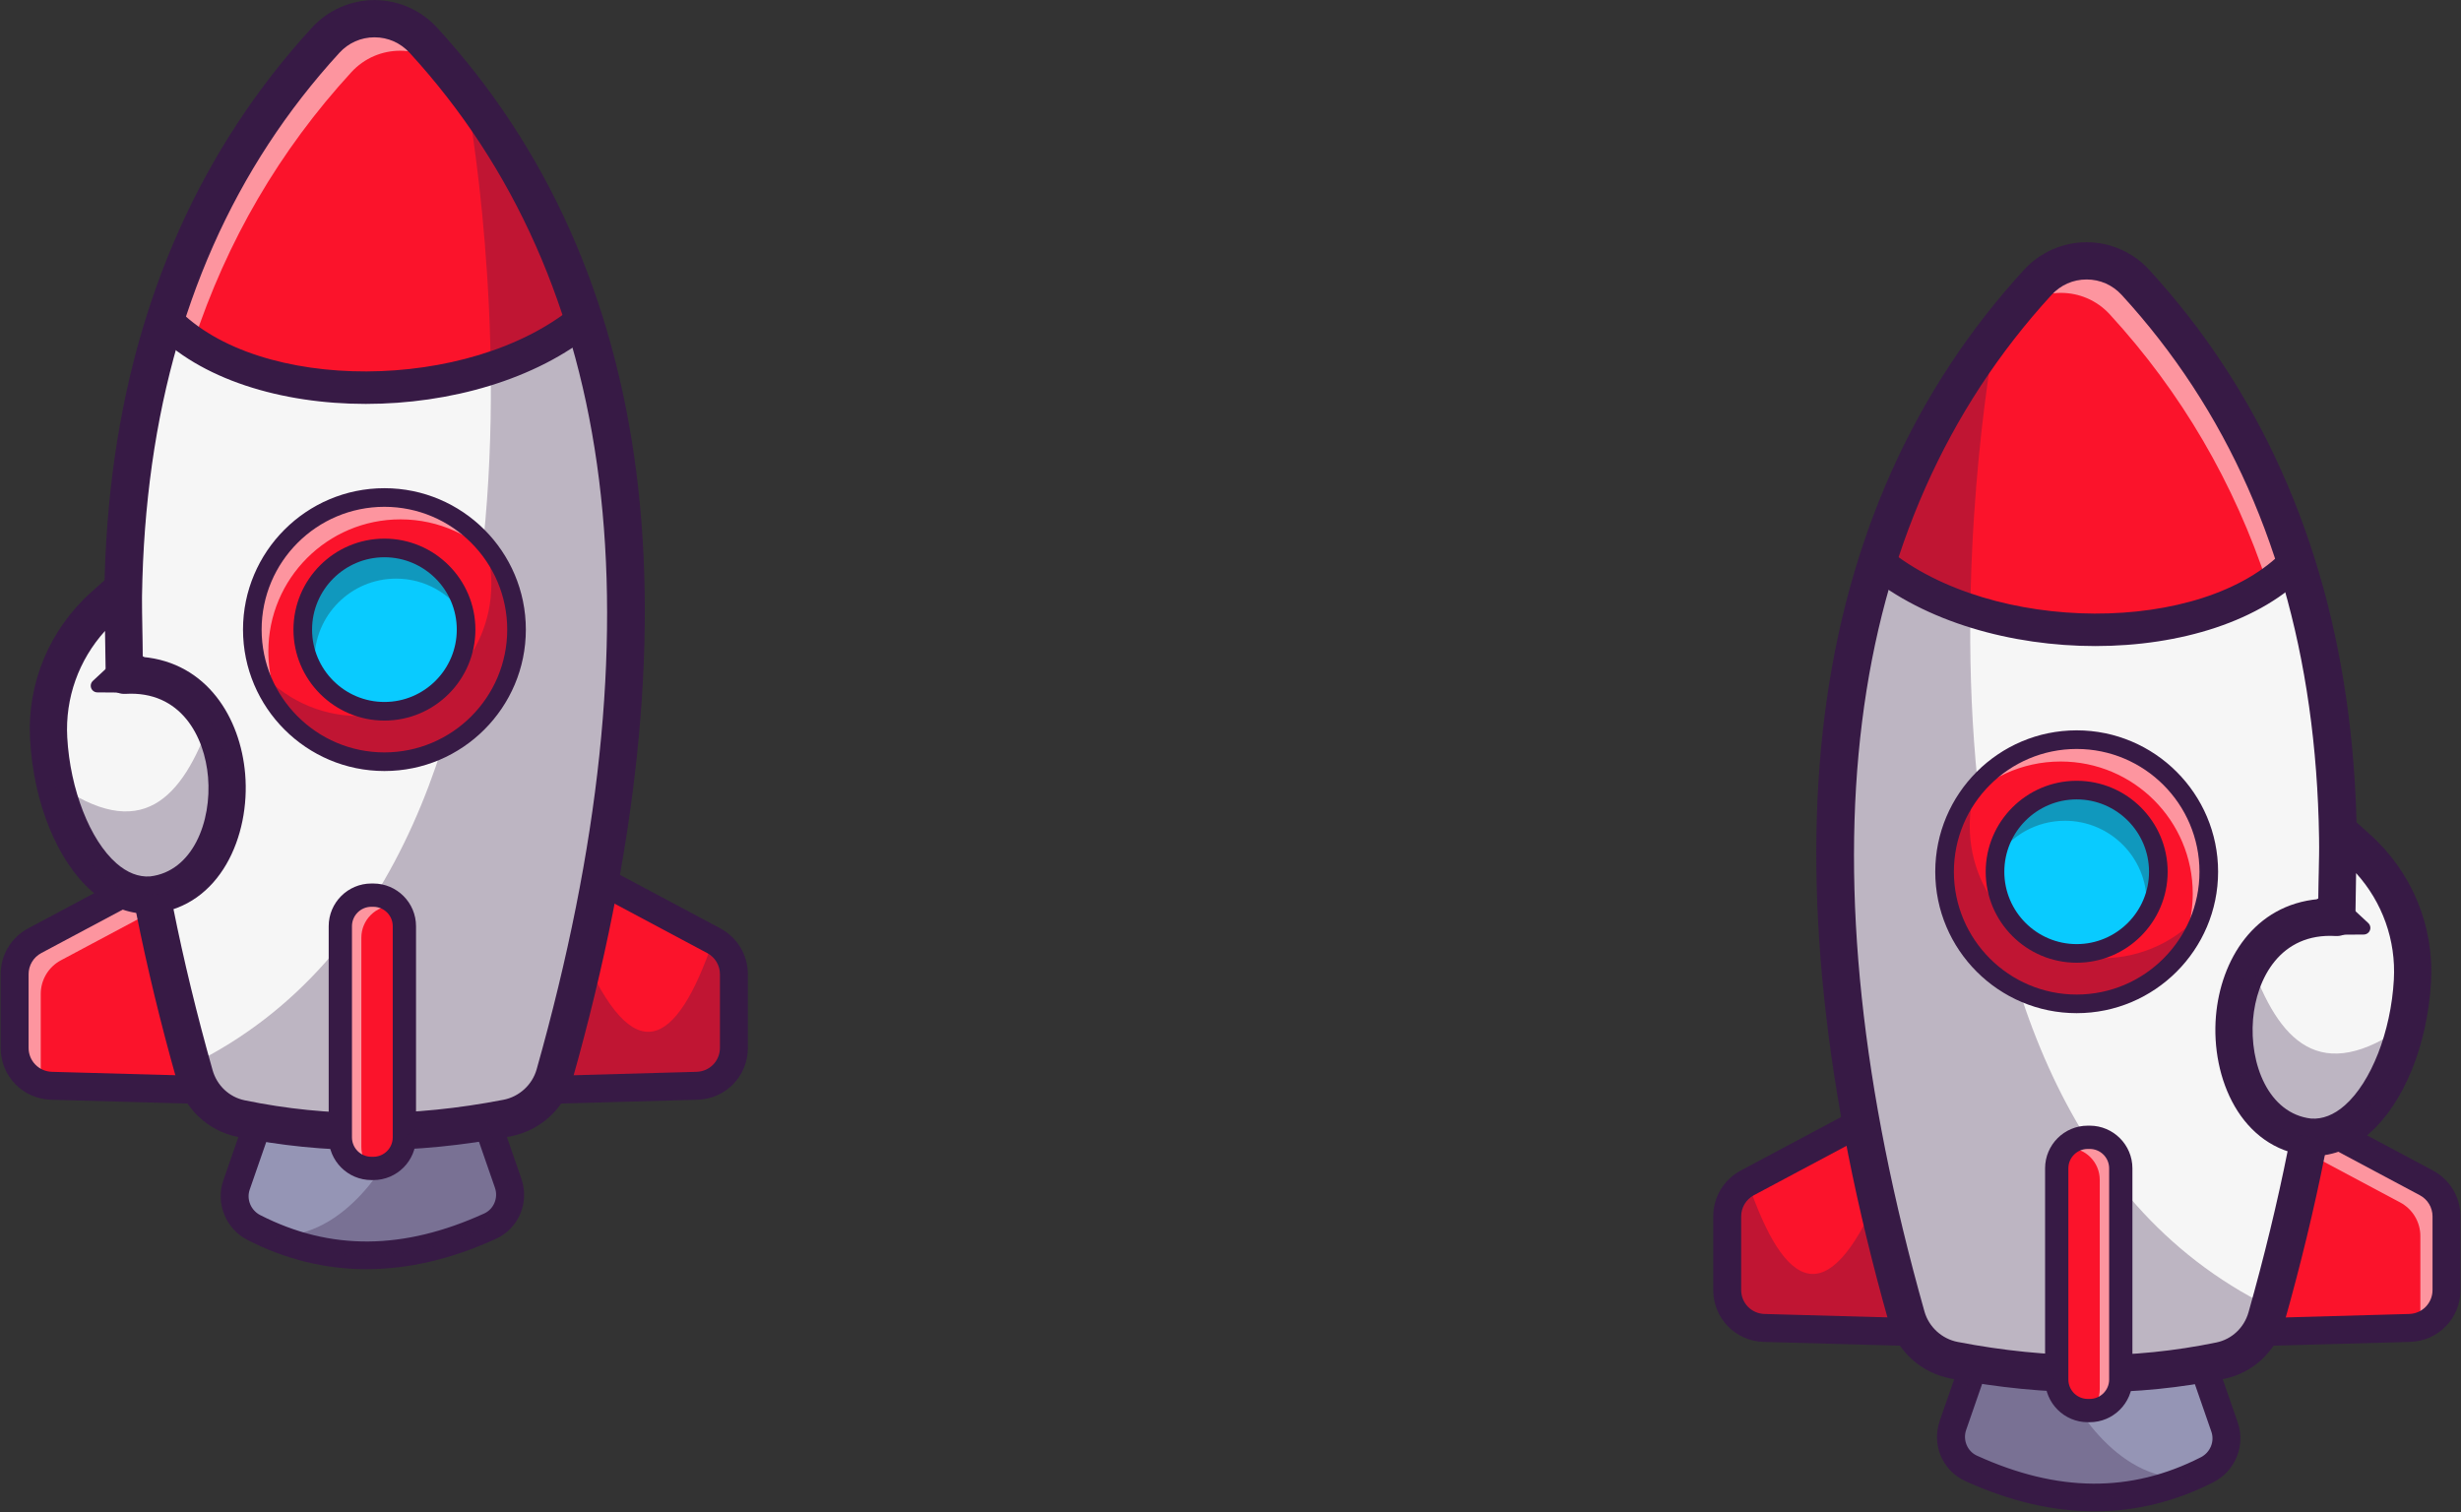 <svg width="2643" height="1624" viewBox="0 0 2643 1624" fill="none" xmlns="http://www.w3.org/2000/svg">
<rect x="0" y="0" width="2643" height="1624" fill="#333333" stroke="none"/>
<path d="M526.293 1316.89C443.128 1354.81 364.865 1358.21 291.554 1327.16H291.503C285.209 1324.53 278.915 1321.58 272.672 1318.39C255.957 1309.82 247.857 1290.42 253.996 1272.68L277.521 1204.89H522.887L545.742 1270.82C552.037 1288.88 543.679 1308.94 526.293 1316.89Z" fill="#9595B5"/>
<path d="M159.805 944.99L37.287 1010.33C23.998 1017.41 15.697 1031.25 15.697 1046.31V1125.34C15.697 1147.43 33.271 1165.49 55.343 1166.11L215.891 1170.57" fill="#FB132B"/>
<g opacity="0.55">
<path d="M167.684 976.802L65.327 1031.39C52.068 1038.51 43.762 1052.33 43.762 1067.4V1146.43C43.762 1153.19 45.413 1159.64 48.354 1165.26C29.678 1161.5 15.697 1145.04 15.697 1125.33V1046.3C15.697 1031.23 24.003 1017.4 37.262 1010.34L159.79 944.97L167.684 976.802Z" fill="white"/>
</g>
<path d="M788.168 1046.3V1125.33C788.168 1147.41 770.576 1165.47 748.546 1166.09L587.995 1170.58L622.406 1032.06L644.074 944.971L765.932 1009.98L766.603 1010.34C779.861 1017.4 788.168 1031.23 788.168 1046.3Z" fill="#FB132B"/>
<g opacity="0.3">
<path d="M788.168 1046.29V1125.33C788.168 1147.41 770.576 1165.47 748.546 1166.09L587.995 1170.58L622.406 1032.06L625.295 1022.46C680.549 1150.1 726.104 1126.11 765.932 1009.98L766.603 1010.34C779.861 1017.4 788.168 1031.23 788.168 1046.29Z" fill="#371A45"/>
</g>
<path d="M393.58 1363.08C349.471 1363.08 306.798 1352.63 265.848 1331.72C242.506 1319.81 231.327 1292.31 239.849 1267.75L263.367 1199.98C266.082 1192.15 274.617 1187.99 282.454 1190.73C290.281 1193.44 294.424 1201.98 291.707 1209.81L268.189 1277.58C264.551 1288.07 269.41 1299.86 279.488 1305C354.637 1343.37 433.328 1342.79 520.074 1303.23C530.262 1298.59 535.313 1286.51 531.573 1275.72L508.702 1209.81C505.985 1201.98 510.128 1193.44 517.955 1190.72C525.777 1188 534.327 1192.15 537.042 1199.98L559.913 1265.89C568.822 1291.55 557.044 1319.34 532.523 1330.53C484.943 1352.23 438.517 1363.08 393.58 1363.08Z" fill="#371A45"/>
<path d="M215.899 1185.57C215.757 1185.57 215.616 1185.57 215.474 1185.56L54.925 1181.1C24.517 1180.26 0.696 1155.77 0.696 1125.34V1046.31C0.696 1025.67 12.012 1006.8 30.227 997.091L152.747 931.754C160.052 927.862 169.141 930.626 173.04 937.931C176.939 945.245 174.173 954.327 166.863 958.229L44.343 1023.57C35.925 1028.05 30.696 1036.77 30.696 1046.31V1125.34C30.696 1139.41 41.704 1150.72 55.757 1151.11L216.309 1155.57C224.59 1155.8 231.116 1162.7 230.887 1170.98C230.66 1179.12 223.99 1185.57 215.899 1185.57Z" fill="#371A45"/>
<path d="M587.97 1185.57C579.877 1185.57 573.209 1179.12 572.982 1170.98C572.752 1162.7 579.278 1155.8 587.56 1155.57L748.107 1151.11C762.162 1150.72 773.171 1139.41 773.171 1125.34V1046.31C773.171 1036.77 767.942 1028.05 759.523 1023.57L637.006 958.229C629.696 954.328 626.93 945.241 630.829 937.931C634.725 930.626 643.812 927.868 651.122 931.754L773.639 997.091C791.854 1006.8 803.17 1025.66 803.17 1046.31V1125.34C803.17 1155.77 779.349 1180.26 748.939 1181.1L588.395 1185.56C588.253 1185.57 588.109 1185.57 587.97 1185.57Z" fill="#371A45"/>
<path d="M595.579 1153.86C588.821 1177.9 568.958 1196.06 544.452 1200.81C440.909 1220.78 346.343 1219.38 258.793 1201.33C234.855 1196.37 215.715 1178.21 209.059 1154.69C207.976 1150.87 206.892 1147.05 205.912 1143.29H205.86C117.846 826.466 108.302 559.586 177.175 342.647C213.237 229.147 270.761 129.37 349.747 43.214C378.019 12.362 426.359 12.362 454.683 43.214C470.676 60.652 485.844 78.709 500.083 97.281C556.111 170.385 598.467 252.157 627.203 342.647C696.903 561.959 686.379 832.399 595.579 1153.86Z" fill="#F6F6F6"/>
<path d="M627.205 342.646C505.811 442.733 269.783 440.153 177.177 342.646C213.239 229.146 270.763 129.369 349.749 43.213C378.021 12.361 426.361 12.361 454.685 43.213C533.671 129.37 591.195 229.146 627.205 342.646Z" fill="#FB132B"/>
<g opacity="0.55">
<path d="M503.799 102.233C496.783 93.875 489.56 85.724 482.182 77.624C453.859 46.773 405.518 46.773 377.246 77.624C300.324 161.511 243.78 258.296 207.615 368.132C196.317 360.497 186.05 352.036 177.176 342.646C213.238 229.146 270.762 129.369 349.748 43.213C378.02 12.361 426.36 12.361 454.684 43.213C472.123 62.198 488.529 81.906 503.799 102.233Z" fill="white"/>
</g>
<g opacity="0.3">
<path d="M595.579 1153.86C588.821 1177.9 568.958 1196.06 544.452 1200.81C440.909 1220.78 346.343 1219.38 258.793 1201.33C234.855 1196.37 215.715 1178.21 209.059 1154.69C207.976 1150.87 206.892 1147.05 205.912 1143.29C659.654 919.949 499.928 97.177 499.928 97.177L500.083 97.28C556.111 170.384 598.467 252.156 627.203 342.646C696.903 561.959 686.379 832.399 595.579 1153.86Z" fill="#371A45"/>
</g>
<path d="M397.318 1235.23C348.695 1235.23 301.07 1230.45 254.747 1220.9C223.455 1214.45 198.57 1191.17 189.803 1160.14C120.386 914.582 97.197 695.227 120.873 508.166C144.74 319.597 216.781 158.615 334.992 29.704C352.253 10.876 376.747 0.08 402.197 0.08C427.649 0.08 452.145 10.876 469.408 29.704C587.552 158.547 659.579 319.421 683.485 507.853C707.201 694.777 684.1 913.961 614.828 1159.32C605.939 1190.8 580.419 1214.22 548.226 1220.43C497.15 1230.3 446.717 1235.23 397.318 1235.23ZM402.198 40.08C387.718 40.08 374.322 45.993 364.474 56.735C138.764 302.882 92.947 670.461 228.295 1149.26C232.987 1165.86 246.217 1178.3 262.829 1181.72C352.263 1200.17 443.139 1199.99 540.646 1181.15C557.643 1177.87 571.65 1165.04 576.333 1148.45C711.404 670.055 665.51 302.751 439.927 56.735C430.078 45.993 416.678 40.08 402.198 40.08Z" fill="#371A45"/>
<path d="M162.835 961.222C113.72 964.936 74.202 908.96 58.828 840.293C55.423 825.022 53.153 809.081 52.276 793.087C49.232 739.02 71.364 686.603 111.708 650.49L132.087 632.33L133.532 725.245C177.642 722.614 208.132 743.663 225.725 774.205V774.257C264.211 840.912 240.944 952.606 162.835 961.222Z" fill="#F6F6F6"/>
<path d="M158.26 981.374C137.244 981.374 116.759 973.103 98.665 957.243C61.497 924.66 36.06 862.189 32.283 794.211C28.936 733.962 53.033 676.149 98.391 635.593L118.75 617.4C124.585 612.18 132.925 610.852 140.105 613.992C147.275 617.137 151.953 624.173 152.075 632L153.218 705.55C222.244 711.756 258.186 770.804 263.289 831.175C268.938 897.977 236.421 973.216 165.035 981.077C164.81 981.101 164.586 981.126 164.361 981.14C162.323 981.296 160.289 981.374 158.26 981.374ZM112.779 677.614C84.515 708.884 69.871 749.699 72.22 791.994C75.326 847.873 96.551 902.194 125.033 927.165C136.666 937.36 148.766 942.038 161.002 941.281C206.969 935.959 227.479 882.385 223.434 834.543C219.762 791.13 194.381 741.608 134.701 745.202C129.235 745.515 123.915 743.605 119.916 739.894C115.917 736.183 113.61 731.002 113.524 725.548L112.779 677.614Z" fill="#371A45"/>
<path d="M140.769 743.876L104.506 743.605C100.58 743.576 97.42 740.368 97.449 736.442C97.464 734.413 98.345 732.572 99.717 731.286L126.274 706.594C134.979 698.501 148.596 698.996 156.69 707.7C164.784 716.404 164.289 730.022 155.584 738.115C151.409 741.999 146.053 743.903 140.769 743.876Z" fill="#371A45"/>
<path d="M400.953 1254.86H398.832C380.422 1254.86 365.499 1239.94 365.499 1221.53V994.709C365.499 976.3 380.423 961.376 398.832 961.376H400.953C419.362 961.376 434.286 976.3 434.286 994.709V1221.53C434.286 1239.94 419.362 1254.86 400.953 1254.86Z" fill="#FB132B"/>
<g opacity="0.55">
<path d="M425.484 972.83C424.504 972.727 423.472 972.675 422.44 972.675C403.454 972.675 388.08 988.049 388.08 1007.03V1231.76C388.08 1240.59 391.434 1248.69 396.954 1254.72C379.31 1253.23 365.483 1238.47 365.483 1220.47V995.788C365.483 976.751 380.909 961.377 399.894 961.377C409.387 961.377 418.002 965.195 424.245 971.437C424.71 971.901 425.122 972.365 425.484 972.83Z" fill="white"/>
</g>
<path d="M400.953 1267.36H398.831C373.56 1267.36 352.999 1246.8 352.999 1221.52V994.709C352.999 969.436 373.56 948.874 398.831 948.874H400.953C426.224 948.874 446.785 969.436 446.785 994.709V1221.52C446.786 1246.8 426.224 1267.36 400.953 1267.36ZM398.832 973.874C387.345 973.874 378 983.22 378 994.709V1221.52C378 1233.01 387.346 1242.36 398.832 1242.36H400.954C412.441 1242.36 421.786 1233.01 421.786 1221.52V994.709C421.786 983.22 412.44 973.874 400.954 973.874H398.832Z" fill="#371A45"/>
<path d="M412.858 818.057C491.214 818.057 554.733 754.538 554.733 676.182C554.733 597.827 491.214 534.307 412.858 534.307C334.503 534.307 270.983 597.827 270.983 676.182C270.983 754.538 334.503 818.057 412.858 818.057Z" fill="#FB132B"/>
<g opacity="0.3">
<path d="M554.719 676.182C554.719 754.549 491.211 818.057 412.844 818.057C349.336 818.057 295.578 776.32 277.521 718.796C303.523 749.544 342.372 769.046 385.811 769.046C464.178 769.046 527.686 705.538 527.686 627.171C527.686 612.313 525.416 598.022 521.134 584.557C542.08 609.268 554.719 641.255 554.719 676.182Z" fill="#371A45"/>
</g>
<g opacity="0.55">
<path d="M535.27 604.47C509.32 575.785 471.762 557.78 430.076 557.78C351.709 557.78 288.201 621.288 288.201 699.655C288.201 725.863 295.321 750.472 307.754 771.521C284.899 746.345 270.97 712.914 270.97 676.181C270.97 597.814 334.478 534.306 412.845 534.306C465.055 534.307 510.661 562.475 535.27 604.47Z" fill="white"/>
</g>
<path d="M412.858 828.059C329.113 828.059 260.983 759.929 260.983 676.184C260.983 592.439 329.113 524.309 412.858 524.309C496.603 524.309 564.733 592.439 564.733 676.184C564.733 759.929 496.603 828.059 412.858 828.059ZM412.858 544.309C340.141 544.309 280.983 603.469 280.983 676.184C280.983 748.899 340.141 808.059 412.858 808.059C485.575 808.059 544.733 748.899 544.733 676.184C544.733 603.469 485.575 544.309 412.858 544.309Z" fill="#371A45"/>
<path d="M474.854 738.192C509.105 703.942 509.105 648.411 474.854 614.16C440.604 579.909 385.072 579.909 350.822 614.16C316.571 648.411 316.571 703.942 350.822 738.192C385.072 772.443 440.604 772.443 474.854 738.192Z" fill="#09CBFF"/>
<g opacity="0.3">
<path d="M499.363 661.943C483.782 637.592 456.491 621.444 425.433 621.444C376.989 621.444 337.729 660.705 337.729 709.149C337.729 713.998 338.142 718.693 338.916 723.337C330.197 709.717 325.141 693.569 325.141 676.183C325.141 627.739 364.402 588.479 412.846 588.479C456.439 588.477 492.604 620.257 499.363 661.943Z" fill="#232323"/>
</g>
<path d="M412.858 773.889C358.983 773.889 315.153 730.061 315.153 676.184C315.153 622.307 358.984 578.479 412.858 578.479C466.733 578.479 510.563 622.307 510.563 676.184C510.563 730.061 466.732 773.889 412.858 773.889ZM412.858 598.479C370.011 598.479 335.153 633.337 335.153 676.184C335.153 719.031 370.011 753.889 412.858 753.889C455.705 753.889 490.563 719.031 490.563 676.184C490.563 633.337 455.704 598.479 412.858 598.479Z" fill="#371A45"/>
<path d="M392.816 433.786C302.069 433.786 214.542 407.385 164.505 354.684C157.85 347.672 158.138 336.598 165.147 329.943C172.156 323.292 183.233 323.576 189.886 330.583C276.973 422.316 504.002 421.535 616.068 329.133C623.529 322.981 634.559 324.045 640.702 331.501C646.852 338.957 645.792 349.987 638.334 356.135C575.521 407.932 482.591 433.786 392.816 433.786Z" fill="#371A45"/>
<g opacity="0.3">
<path d="M162.834 961.222C113.719 964.936 74.201 908.96 58.827 840.293C151.948 907.361 195.801 857.318 225.724 774.257C264.21 840.912 240.943 952.606 162.834 961.222Z" fill="#371A45"/>
</g>
<g opacity="0.3">
<path d="M526.293 1316.89C443.128 1354.81 364.865 1358.21 291.554 1327.16C375.183 1333.14 423.266 1232.07 423.266 1232.07L454.272 1204.89H522.888L545.743 1270.82C552.037 1288.88 543.679 1308.94 526.293 1316.89Z" fill="#371A45"/>
</g>
<path d="M2116.82 1576.95C2199.99 1614.87 2278.25 1618.28 2351.56 1587.22H2351.61C2357.91 1584.59 2364.2 1581.65 2370.44 1578.45C2387.16 1569.88 2395.26 1550.49 2389.12 1532.74L2365.59 1464.95H2120.23L2097.37 1530.88C2091.08 1548.94 2099.44 1569.01 2116.82 1576.95Z" fill="#9595B5"/>
<path d="M2483.31 1205.05L2605.83 1270.39C2619.12 1277.48 2627.42 1291.31 2627.42 1306.37V1385.41C2627.42 1407.49 2609.84 1425.56 2587.77 1426.17L2427.22 1430.63" fill="#FB132B"/>
<g opacity="0.55">
<path d="M2475.43 1236.86L2577.79 1291.45C2591.05 1298.57 2599.35 1312.39 2599.35 1327.46V1406.49C2599.35 1413.25 2597.7 1419.7 2594.76 1425.33C2613.44 1421.56 2627.42 1405.1 2627.42 1385.39V1306.36C2627.42 1291.29 2619.11 1277.47 2605.85 1270.4L2483.32 1205.03L2475.43 1236.86Z" fill="white"/>
</g>
<path d="M1854.95 1306.36V1385.4C1854.95 1407.48 1872.54 1425.53 1894.57 1426.15L2055.12 1430.64L2020.71 1292.12L1999.04 1205.04L1877.18 1270.04L1876.51 1270.4C1863.25 1277.47 1854.95 1291.29 1854.95 1306.36Z" fill="#FB132B"/>
<g opacity="0.3">
<path d="M1854.95 1306.36V1385.4C1854.95 1407.48 1872.54 1425.53 1894.57 1426.15L2055.12 1430.64L2020.71 1292.12L2017.82 1282.52C1962.57 1410.16 1917.01 1386.17 1877.18 1270.04L1876.51 1270.4C1863.25 1277.47 1854.95 1291.29 1854.95 1306.36Z" fill="#371A45"/>
</g>
<path d="M2249.53 1623.15C2204.6 1623.15 2158.18 1612.3 2110.59 1590.59C2086.07 1579.41 2074.29 1551.62 2083.2 1525.95L2106.07 1460.04C2108.79 1452.21 2117.32 1448.06 2125.16 1450.79C2132.99 1453.5 2137.13 1462.05 2134.41 1469.87L2111.54 1535.79C2107.8 1546.56 2112.85 1558.65 2123.04 1563.3C2209.79 1602.86 2288.48 1603.43 2363.62 1565.06C2373.7 1559.92 2378.56 1548.13 2374.92 1537.65L2351.41 1469.87C2348.69 1462.05 2352.83 1453.5 2360.66 1450.79C2368.48 1448.05 2377.03 1452.21 2379.75 1460.04L2403.26 1527.81C2411.79 1552.37 2400.61 1579.87 2377.26 1591.78C2336.32 1612.69 2293.64 1623.14 2249.53 1623.15Z" fill="#371A45"/>
<path d="M2427.21 1445.63C2419.12 1445.63 2412.45 1439.19 2412.23 1431.05C2412 1422.77 2418.52 1415.87 2426.8 1415.64L2587.35 1411.17C2601.41 1410.79 2612.42 1399.47 2612.42 1385.41V1306.37C2612.42 1296.83 2607.19 1288.12 2598.77 1283.63L2476.25 1218.29C2468.94 1214.39 2466.17 1205.3 2470.07 1197.99C2473.97 1190.69 2483.06 1187.93 2490.37 1191.82L2612.88 1257.15C2631.1 1266.87 2642.42 1285.72 2642.42 1306.37V1385.41C2642.42 1415.83 2618.6 1440.32 2588.19 1441.16L2427.64 1445.63C2427.5 1445.63 2427.35 1445.63 2427.21 1445.63Z" fill="#371A45"/>
<path d="M2055.14 1445.63C2055 1445.63 2054.86 1445.63 2054.72 1445.63L1894.17 1441.16C1863.76 1440.32 1839.94 1415.83 1839.94 1385.41V1306.37C1839.94 1285.73 1851.26 1266.87 1869.48 1257.15L1991.99 1191.82C1999.29 1187.93 2008.39 1190.69 2012.29 1197.99C2016.18 1205.3 2013.42 1214.39 2006.11 1218.29L1883.59 1283.63C1875.17 1288.12 1869.94 1296.83 1869.94 1306.37V1385.41C1869.94 1399.47 1880.95 1410.79 1895 1411.17L2055.55 1415.64C2063.84 1415.87 2070.36 1422.77 2070.13 1431.05C2069.91 1439.19 2063.24 1445.63 2055.14 1445.63Z" fill="#371A45"/>
<path d="M2047.53 1413.93C2054.29 1437.97 2074.16 1456.13 2098.66 1460.87C2202.21 1480.84 2296.77 1479.45 2384.32 1461.39C2408.26 1456.44 2427.4 1438.28 2434.05 1414.75C2435.14 1410.93 2436.22 1407.12 2437.2 1403.35H2437.25C2525.27 1086.53 2534.81 819.65 2465.94 602.711C2429.88 489.211 2372.35 389.434 2293.37 303.277C2265.09 272.425 2216.75 272.425 2188.43 303.277C2172.44 320.715 2157.27 338.772 2143.03 357.344C2087 430.448 2044.65 512.22 2015.91 602.71C1946.21 822.023 1956.74 1092.46 2047.53 1413.93Z" fill="#F6F6F6"/>
<path d="M2015.91 602.71C2137.3 702.796 2373.33 700.217 2465.94 602.71C2429.88 489.21 2372.35 389.433 2293.37 303.276C2265.09 272.424 2216.75 272.424 2188.43 303.276C2109.45 389.434 2051.92 489.21 2015.91 602.71Z" fill="#FB132B"/>
<g opacity="0.55">
<path d="M2139.32 362.297C2146.33 353.939 2153.56 345.788 2160.93 337.688C2189.26 306.837 2237.6 306.837 2265.87 337.688C2342.79 421.575 2399.34 518.36 2435.5 628.196C2446.8 620.561 2457.07 612.1 2465.94 602.71C2429.88 489.21 2372.35 389.433 2293.37 303.276C2265.1 272.424 2216.76 272.424 2188.43 303.276C2170.99 322.262 2154.59 341.97 2139.32 362.297Z" fill="white"/>
</g>
<g opacity="0.3">
<path d="M2047.54 1413.93C2054.29 1437.97 2074.16 1456.13 2098.66 1460.87C2202.21 1480.84 2296.77 1479.45 2384.32 1461.39C2408.26 1456.44 2427.4 1438.28 2434.06 1414.75C2435.14 1410.93 2436.22 1407.12 2437.2 1403.35C1983.46 1180.01 2143.19 357.241 2143.19 357.241L2143.03 357.344C2087 430.448 2044.65 512.22 2015.91 602.71C1946.21 822.023 1956.74 1092.46 2047.54 1413.93Z" fill="#371A45"/>
</g>
<path d="M2245.81 1495.29C2196.4 1495.29 2145.98 1490.36 2094.88 1480.49C2062.69 1474.28 2037.17 1450.87 2028.28 1419.38C1959.01 1174.03 1935.91 954.841 1959.63 767.917C1983.53 579.484 2055.56 418.61 2173.71 289.767C2190.97 270.939 2215.46 260.143 2240.91 260.143C2266.36 260.143 2290.86 270.939 2308.12 289.767C2426.33 418.678 2498.37 579.66 2522.24 768.229C2545.91 955.29 2522.72 1174.64 2453.31 1420.2C2444.54 1451.23 2419.66 1474.51 2388.37 1480.96C2342.06 1490.51 2294.42 1495.29 2245.81 1495.29ZM2066.78 1408.51C2071.46 1425.1 2085.47 1437.94 2102.47 1441.22C2199.98 1460.05 2290.86 1460.24 2380.29 1441.78C2396.9 1438.36 2410.13 1425.92 2414.82 1409.32C2550.17 930.524 2504.35 562.946 2278.64 316.799C2268.79 306.057 2255.39 300.144 2240.92 300.144C2226.44 300.144 2213.04 306.057 2203.19 316.799C1977.61 562.814 1931.71 930.119 2066.78 1408.51Z" fill="#371A45"/>
<path d="M2480.28 1221.28C2529.39 1225 2568.91 1169.02 2584.29 1100.36C2587.69 1085.08 2589.96 1069.14 2590.84 1053.15C2593.88 999.082 2571.75 946.665 2531.41 910.552L2511.03 892.393L2509.58 985.308C2465.47 982.677 2434.98 1003.73 2417.39 1034.27V1034.32C2378.9 1100.97 2402.17 1212.67 2480.28 1221.28Z" fill="#F6F6F6"/>
<path d="M2484.85 1241.44C2482.82 1241.44 2480.79 1241.36 2478.75 1241.2C2478.53 1241.19 2478.3 1241.16 2478.08 1241.14C2406.69 1233.28 2374.17 1158.04 2379.82 1091.24C2384.93 1030.87 2420.88 971.825 2489.89 965.614L2491.04 892.064C2491.16 884.237 2495.84 877.201 2503.01 874.056C2510.18 870.916 2518.53 872.244 2524.36 877.469L2544.72 895.667C2590.08 936.209 2614.18 994.021 2610.83 1054.27C2607.05 1122.25 2581.62 1184.72 2544.45 1217.31C2526.36 1233.17 2505.87 1241.44 2484.85 1241.44ZM2482.11 1201.34C2494.34 1202.13 2506.45 1197.43 2518.08 1187.23C2546.56 1162.26 2567.79 1107.94 2570.89 1052.06C2573.24 1009.77 2558.6 968.953 2530.34 937.688L2529.59 985.613C2529.51 991.067 2527.2 996.248 2523.2 999.959C2519.2 1003.67 2513.85 1005.58 2508.41 1005.27C2448.75 1001.68 2423.35 1051.19 2419.68 1094.61C2415.64 1142.45 2436.15 1196.02 2482.11 1201.34Z" fill="#371A45"/>
<path d="M2516.84 966.657L2543.4 991.352C2546.27 994.025 2546.44 998.525 2543.76 1001.4C2542.38 1002.88 2540.49 1003.65 2538.61 1003.67L2502.35 1003.94C2490.46 1004.03 2480.75 994.465 2480.66 982.58C2480.58 970.693 2490.14 960.986 2502.02 960.898C2507.73 960.854 2512.96 963.068 2516.84 966.657Z" fill="#371A45"/>
<path d="M2242.16 1514.92H2244.28C2262.69 1514.92 2277.61 1500 2277.61 1481.59V1254.77C2277.61 1236.36 2262.69 1221.44 2244.28 1221.44H2242.16C2223.75 1221.44 2208.83 1236.36 2208.83 1254.77V1481.59C2208.83 1500 2223.75 1514.92 2242.16 1514.92Z" fill="#FB132B"/>
<g opacity="0.55">
<path d="M2217.63 1232.89C2218.61 1232.79 2219.64 1232.74 2220.67 1232.74C2239.66 1232.74 2255.03 1248.11 2255.03 1267.1V1491.83C2255.03 1500.65 2251.68 1508.75 2246.16 1514.79C2263.81 1513.29 2277.63 1498.53 2277.63 1480.53V1255.85C2277.63 1236.81 2262.21 1221.44 2243.22 1221.44C2233.73 1221.44 2225.11 1225.26 2218.87 1231.5C2218.4 1231.96 2217.99 1232.43 2217.63 1232.89Z" fill="white"/>
</g>
<path d="M2244.28 1527.42H2242.16C2216.89 1527.42 2196.33 1506.86 2196.33 1481.59V1254.77C2196.33 1229.5 2216.89 1208.94 2242.16 1208.94H2244.28C2269.55 1208.94 2290.12 1229.5 2290.12 1254.77V1481.59C2290.12 1506.86 2269.55 1527.42 2244.28 1527.42ZM2242.16 1233.94C2230.68 1233.94 2221.33 1243.28 2221.33 1254.77V1481.59C2221.33 1493.08 2230.68 1502.42 2242.16 1502.42H2244.28C2255.77 1502.42 2265.12 1493.08 2265.12 1481.59V1254.77C2265.12 1243.28 2255.77 1233.94 2244.28 1233.94H2242.16Z" fill="#371A45"/>
<path d="M2230.26 1078.12C2308.61 1078.12 2372.13 1014.6 2372.13 936.246C2372.13 857.89 2308.61 794.371 2230.26 794.371C2151.9 794.371 2088.38 857.89 2088.38 936.246C2088.38 1014.6 2151.9 1078.12 2230.26 1078.12Z" fill="#FB132B"/>
<g opacity="0.3">
<path d="M2088.39 936.246C2088.39 1014.61 2151.9 1078.12 2230.27 1078.12C2293.78 1078.12 2347.54 1036.38 2365.59 978.86C2339.59 1009.61 2300.74 1029.11 2257.3 1029.11C2178.94 1029.11 2115.43 965.602 2115.43 887.235C2115.43 872.377 2117.7 858.086 2121.98 844.621C2101.03 869.332 2088.39 901.319 2088.39 936.246Z" fill="#371A45"/>
</g>
<g opacity="0.55">
<path d="M2107.84 864.534C2133.79 835.849 2171.35 817.844 2213.04 817.844C2291.4 817.844 2354.91 881.352 2354.91 959.719C2354.91 985.927 2347.79 1010.54 2335.36 1031.58C2358.21 1006.41 2372.14 972.978 2372.14 936.245C2372.14 857.878 2308.64 794.37 2230.27 794.37C2178.06 794.371 2132.45 822.539 2107.84 864.534Z" fill="white"/>
</g>
<path d="M2230.26 1088.12C2146.51 1088.12 2078.38 1019.99 2078.38 936.247C2078.38 852.502 2146.51 784.372 2230.26 784.372C2314 784.372 2382.13 852.502 2382.13 936.247C2382.13 1019.99 2314 1088.12 2230.26 1088.12ZM2230.26 804.372C2157.54 804.372 2098.38 863.532 2098.38 936.247C2098.38 1008.96 2157.54 1068.12 2230.26 1068.12C2302.97 1068.12 2362.13 1008.96 2362.13 936.247C2362.13 863.532 2302.97 804.372 2230.26 804.372Z" fill="#371A45"/>
<path d="M2230.26 1023.95C2278.69 1023.95 2317.96 984.684 2317.96 936.246C2317.96 887.807 2278.69 848.541 2230.26 848.541C2181.82 848.541 2142.55 887.807 2142.55 936.246C2142.55 984.684 2181.82 1023.95 2230.26 1023.95Z" fill="#09CBFF"/>
<g opacity="0.3">
<path d="M2143.75 922.007C2159.33 897.656 2186.62 881.508 2217.68 881.508C2266.13 881.508 2305.39 920.767 2305.39 969.212C2305.39 974.061 2304.97 978.756 2304.2 983.4C2312.92 969.78 2317.98 953.633 2317.98 936.247C2317.98 887.803 2278.71 848.542 2230.27 848.542C2186.68 848.541 2150.51 880.321 2143.75 922.007Z" fill="#232323"/>
</g>
<path d="M2230.26 1033.95C2176.38 1033.95 2132.55 990.124 2132.55 936.247C2132.55 882.37 2176.38 838.542 2230.26 838.542C2284.13 838.542 2327.96 882.37 2327.96 936.247C2327.96 990.124 2284.13 1033.95 2230.26 1033.95ZM2230.26 858.542C2187.41 858.542 2152.55 893.4 2152.55 936.247C2152.55 979.094 2187.41 1013.95 2230.26 1013.95C2273.1 1013.95 2307.96 979.094 2307.96 936.247C2307.96 893.4 2273.1 858.542 2230.26 858.542Z" fill="#371A45"/>
<path d="M2250.3 693.845C2160.51 693.845 2067.6 668 2004.78 616.199C1997.32 610.051 1996.26 599.021 2002.41 591.565C2008.56 584.099 2019.59 583.039 2027.04 589.197C2139.11 681.604 2366.14 682.376 2453.23 590.647C2459.88 583.64 2470.96 583.352 2477.97 590.007C2484.97 596.662 2485.26 607.736 2478.61 614.748C2428.58 667.443 2341.03 693.845 2250.3 693.845Z" fill="#371A45"/>
<g opacity="0.3">
<path d="M2480.28 1221.28C2529.39 1225 2568.91 1169.02 2584.29 1100.36C2491.16 1167.42 2447.31 1117.38 2417.39 1034.32C2378.9 1100.97 2402.17 1212.67 2480.28 1221.28Z" fill="#371A45"/>
</g>
<g opacity="0.3">
<path d="M2116.82 1576.95C2199.99 1614.87 2278.25 1618.28 2351.56 1587.22C2267.93 1593.2 2219.85 1492.14 2219.85 1492.14L2188.84 1464.95H2120.23L2097.37 1530.88C2091.08 1548.94 2099.44 1569.01 2116.82 1576.95Z" fill="#371A45"/>
</g>
</svg>

